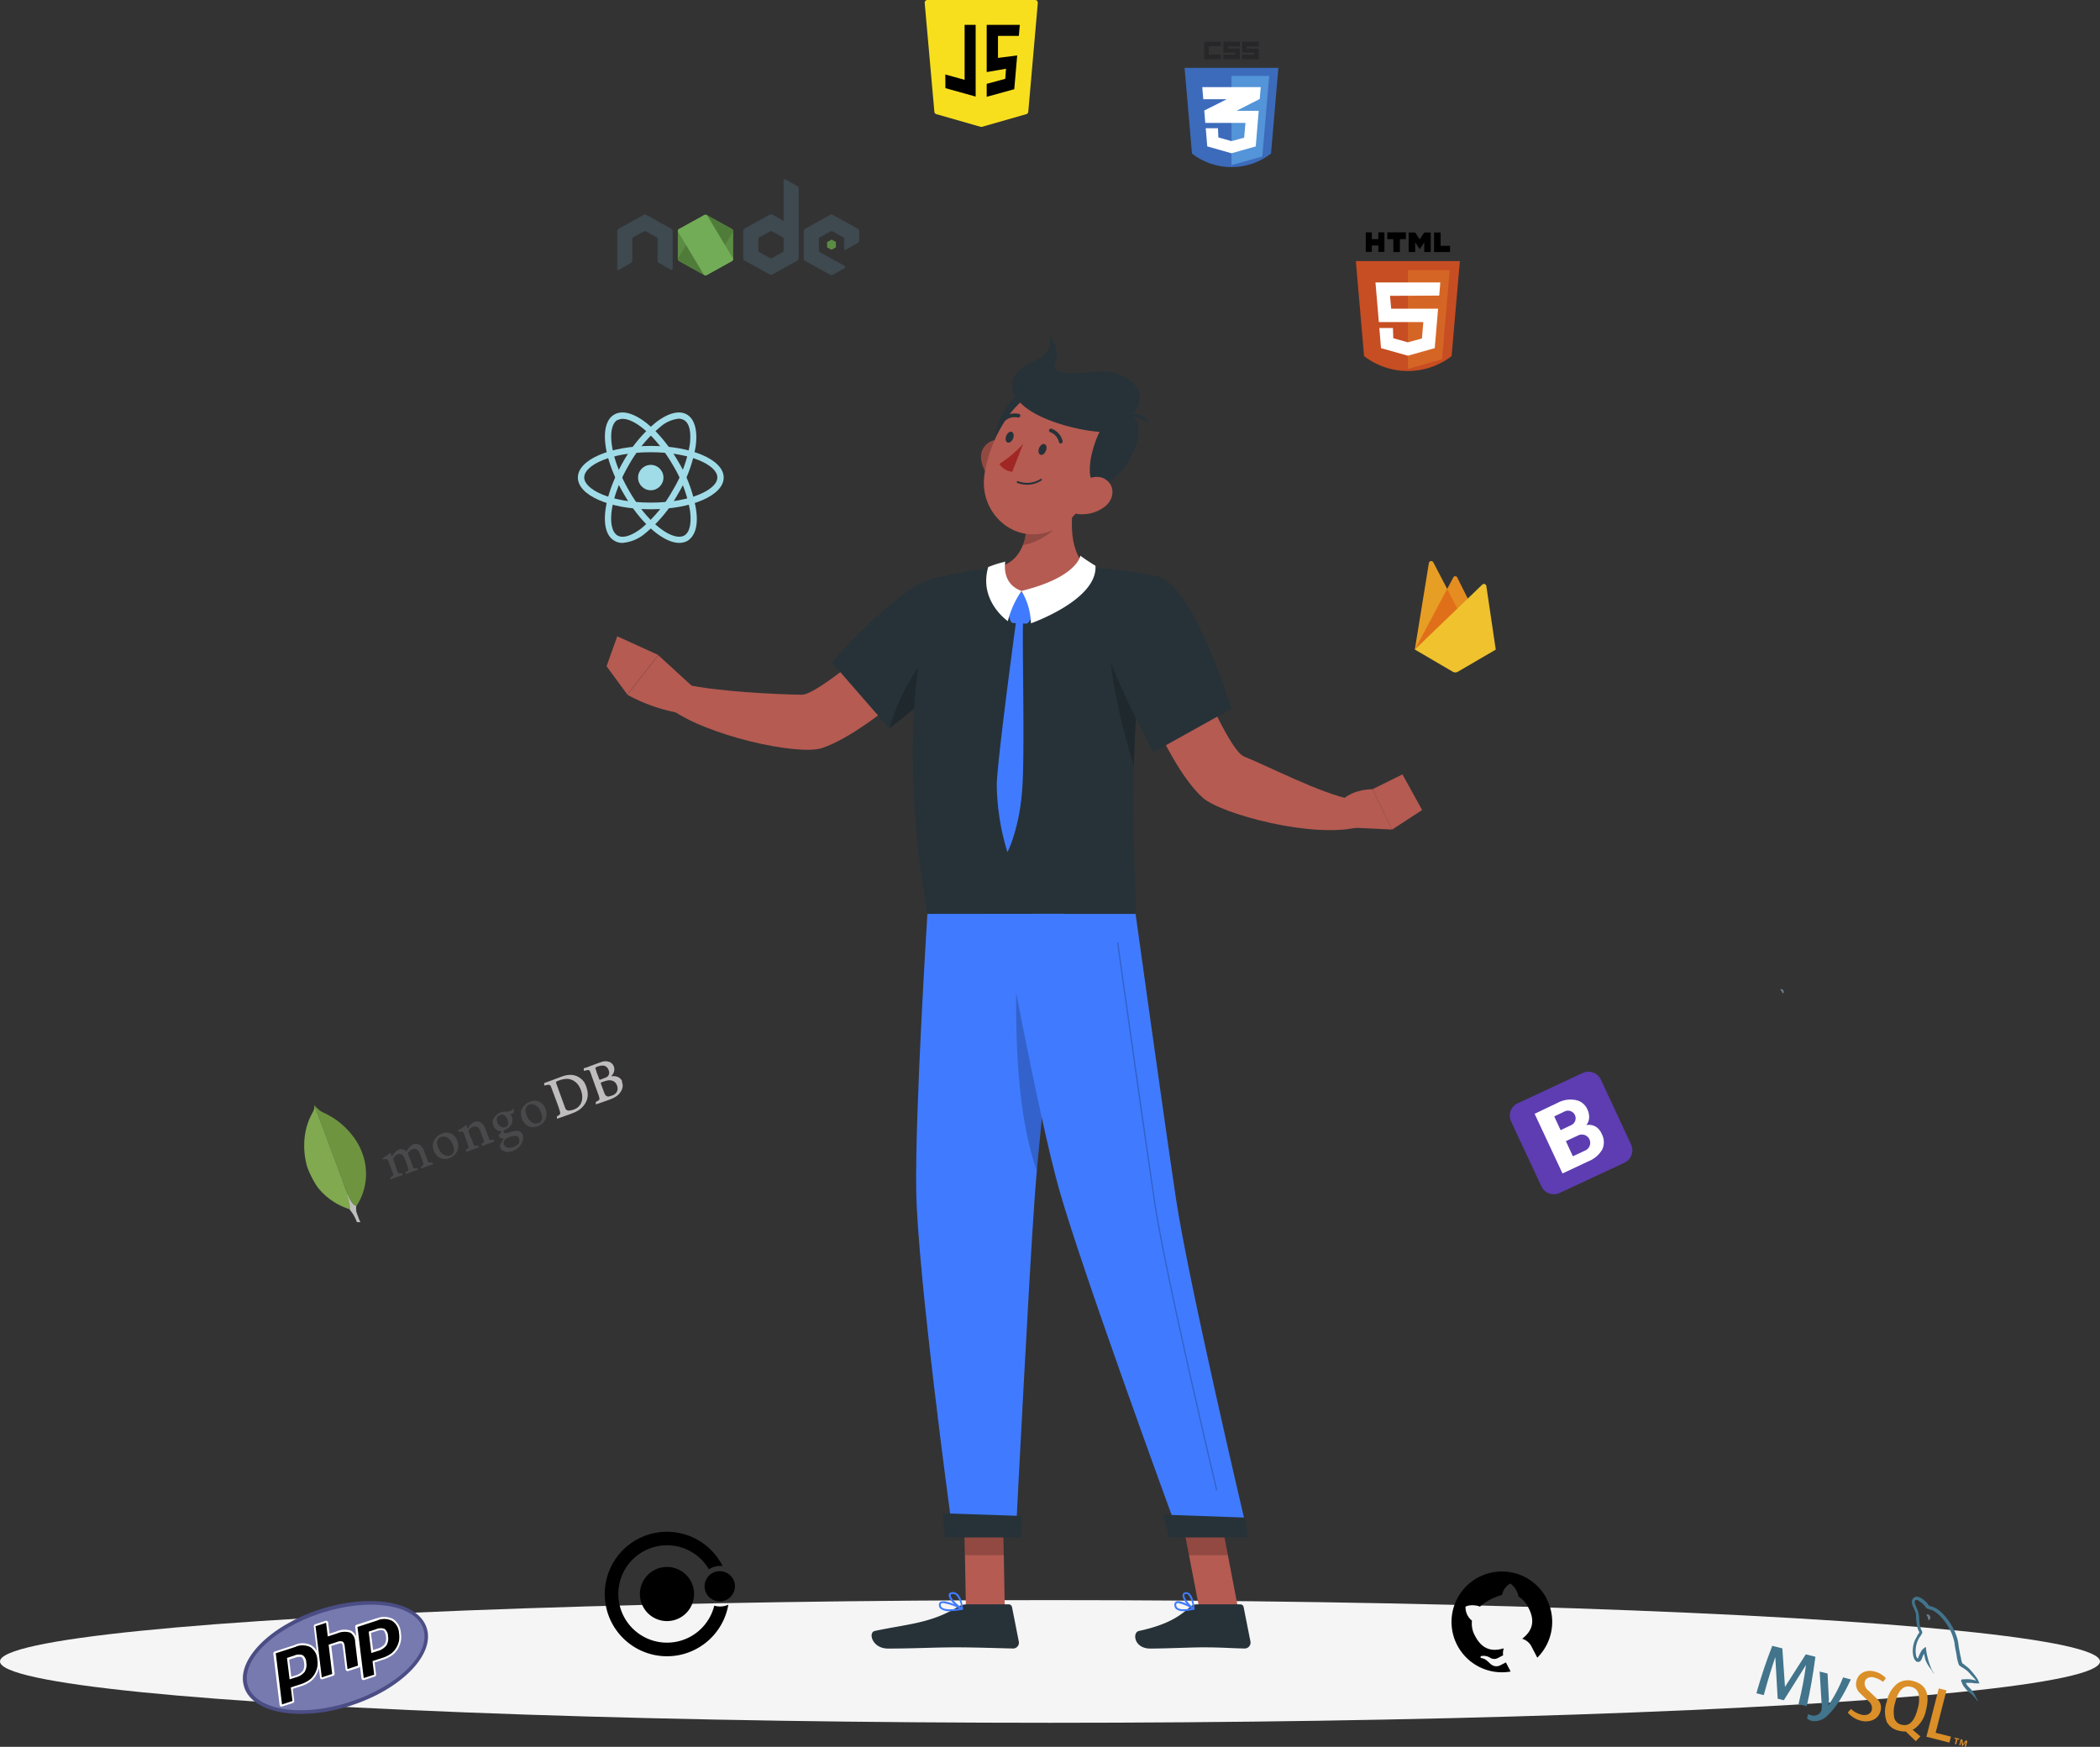 <svg xmlns="http://www.w3.org/2000/svg" xmlns:xlink="http://www.w3.org/1999/xlink" viewBox="0 0 416.64 346.61"><rect x="0" y="0" width="416.64" height="346.61" fill="#333333" stroke="none"/><defs><style>.cls-1{fill:none;}.cls-2{fill:#f5f5f5;}.cls-3{fill:#c74d22;}.cls-4{fill:#d56525;}.cls-5{fill:#fff;}.cls-6{fill:#3c6bbb;}.cls-7{fill:#5494d8;}.cls-8{fill:#272628;}.cls-9{fill:#f7df1e;}.cls-10{fill:#a0dce8;}.cls-11{fill:#5c8c44;}.cls-12{fill:#3e4950;}.cls-13{fill:#507c3a;}.cls-14{fill:#73ac57;}.cls-15{fill:#e58d21;}.cls-16{fill:#e79e25;}.cls-17{fill:#e06f1a;}.cls-18{fill:#efc22e;}.cls-19{fill:#b55b52;}.cls-20{fill:#263238;}.cls-21{opacity:0.2;}.cls-22{fill:#407bff;}.cls-23{fill:#a02724;}.cls-24{fill:#5d3db1;}.cls-25{fill:#6e9440;}.cls-26{fill:#80a950;}.cls-27{fill:#bfbdbd;}.cls-28{fill:#49494b;}.cls-29{fill:#6e7d8f;}.cls-29,.cls-32,.cls-33{fill-rule:evenodd;}.cls-30,.cls-33{fill:#42748c;}.cls-31,.cls-32{fill:#da8f28;}.cls-34{clip-path:url(#clip-path);}.cls-35{fill:url(#radial-gradient);}.cls-36{clip-path:url(#clip-path-2);}.cls-37{fill:#777aaf;}</style><clipPath id="clip-path"><path class="cls-1" d="M48.44,334.75c1.71,5.27,11.2,6.9,21.21,3.66h0c10-3.25,16.73-10.14,15-15.41h0c-1.71-5.26-11.2-6.89-21.2-3.65h0c-10,3.25-16.73,10.14-15,15.4"/></clipPath><radialGradient id="radial-gradient" cx="6233.58" cy="8447.91" r="0.06" gradientTransform="matrix(431.69, -140.01, -140.01, -431.69, -1508134.19, 4519913.72)" gradientUnits="userSpaceOnUse"><stop offset="0" stop-color="#adafd2"/><stop offset="0.3" stop-color="#adafd2"/><stop offset="0.75" stop-color="#4b4d85"/><stop offset="1" stop-color="#4b4d85"/></radialGradient><clipPath id="clip-path-2"><rect class="cls-1" x="46.72" y="317.72" width="39.67" height="22.32" transform="translate(-98.21 36.57) rotate(-17.97)"/></clipPath></defs><title>skillsAsset 11</title><g id="Layer_2" data-name="Layer 2"><g id="Character"><ellipse id="_Path_" data-name="&lt;Path&gt;" class="cls-2" cx="208.32" cy="329.67" rx="208.32" ry="12.17"/><path class="cls-3" d="M289.64,51.81,288,70.66a14.24,14.24,0,0,1-17.37,0L269,51.81Z"/><polygon class="cls-4" points="279.32 53.58 279.32 73.2 286.11 71.29 287.62 53.58 279.32 53.58"/><polygon class="cls-5" points="272.89 56.04 273.56 63.91 282.39 63.91 282.11 67.16 279.32 67.92 276.43 67.11 276.36 65.08 273.66 65.08 273.99 69.08 279.32 70.58 284.65 69.08 285.32 61.25 276.01 61.25 275.78 58.7 275.78 58.7 285.54 58.65 285.76 56.04 272.89 56.04"/><polygon points="273.46 46.1 273.46 47.45 272.17 47.45 272.17 46.1 270.97 46.1 270.97 49.98 272.17 49.98 272.17 48.71 273.46 48.71 273.46 49.98 274.67 49.98 274.67 46.1 273.46 46.1"/><polygon points="278.93 46.1 275.24 46.1 275.24 47.45 276.44 47.45 276.44 50.01 277.73 50.01 277.73 47.45 278.93 47.45 278.93 46.1"/><polygon points="285.82 48.77 285.82 46.13 284.52 46.13 284.52 48.77 284.52 50.01 285.82 50.01 287.68 50.01 287.68 48.77 285.82 48.77"/><polygon points="282.57 46.13 281.67 47.51 280.77 46.13 279.48 46.13 279.48 50.01 280.77 50.01 280.77 48.08 281.67 49.46 282.57 48.08 282.57 50.01 283.86 50.01 283.86 46.13 282.57 46.13"/><path class="cls-6" d="M253.63,13.47l-1.46,17a12.81,12.81,0,0,1-15.68,0l-1.47-17Z"/><polygon class="cls-7" points="244.33 15.06 244.33 32.77 250.44 31.05 251.81 15.06 244.33 15.06"/><polygon class="cls-5" points="249.73 21.99 245.32 21.99 249.93 19.64 250.13 17.29 238.53 17.29 238.73 19.69 243.39 19.69 238.92 21.93 239.13 24.39 239.13 24.39 247.1 24.39 246.84 27.32 244.33 28 241.72 27.27 241.65 25.44 239.22 25.44 239.52 29.05 244.33 30.41 249.14 29.05 249.73 21.99 249.73 21.99"/><polygon class="cls-8" points="239.79 10.86 239.79 9.18 242.2 9.18 242.2 8.28 238.92 8.28 238.92 11.76 242.2 11.76 242.2 10.86 239.79 10.86"/><polygon class="cls-8" points="243.6 9.64 243.6 9.22 246 9.22 246 9.18 246 8.28 242.72 8.28 242.72 10.44 245.07 10.44 245.07 10.86 242.72 10.86 242.72 11.76 246 11.76 246 10.86 246 9.64 243.6 9.64"/><polygon class="cls-8" points="247.34 9.64 247.34 9.22 249.73 9.22 249.73 9.18 249.73 8.28 246.46 8.28 246.46 10.44 248.81 10.44 248.81 10.86 246.46 10.86 246.46 11.76 249.73 11.76 249.73 10.86 249.73 9.64 247.34 9.64"/><rect x="186.21" y="2.94" width="17.21" height="17.21"/><path class="cls-9" d="M205.76.18a.52.52,0,0,0-.4-.18H184a.52.52,0,0,0-.4.18.5.5,0,0,0-.14.42l1.92,21.58a.54.54,0,0,0,.4.47l8.76,2.51.15,0,.15,0,8.77-2.51a.54.54,0,0,0,.4-.47L205.9.6A.57.57,0,0,0,205.76.18Zm-18.21,14.6,3.83,1.06V4.93h2.19V19.16l-6-1.67ZM201.81,11l-.58,6.7-5.47,1.51V16.64l3.69-1,.14-2-3.83.66V4.93h6.57l-.19,2.19H198v4.37Z"/><path class="cls-10" d="M129.11,101.05c-8.11,0-14.46-2.76-14.46-6.29s6.35-6.28,14.46-6.28,14.47,2.76,14.47,6.28S137.23,101.05,129.11,101.05Zm0-11.32c-7.92,0-13.2,2.58-13.2,5s5.28,5,13.2,5,13.21-2.58,13.21-5S137,89.73,129.11,89.73Z"/><path class="cls-10" d="M123.52,107.72a2.87,2.87,0,0,1-1.64-.44c-3.08-1.76-2.26-8.62,1.76-15.66h0a27.54,27.54,0,0,1,6.48-7.8c2.45-1.89,4.65-2.45,6.16-1.57s2.14,3.08,1.76,6.16A26.78,26.78,0,0,1,134.52,98a27.21,27.21,0,0,1-6.48,7.8A7.9,7.9,0,0,1,123.52,107.72Zm11.19-24.65a6.69,6.69,0,0,0-3.77,1.69,27.11,27.11,0,0,0-6.17,7.49h0c-4,6.85-4.34,12.77-2.26,14,1.07.63,2.83.06,4.78-1.45a26.72,26.72,0,0,0,6.16-7.48,26,26,0,0,0,3.4-9.06c.31-2.51-.06-4.27-1.13-4.9A2.59,2.59,0,0,0,134.71,83.07Z"/><path class="cls-10" d="M134.77,107.72c-3.14,0-7.67-3.84-11.06-9.81-4.09-7-4.91-13.9-1.83-15.66h0c3.08-1.76,8.62,2.33,12.71,9.37a27.23,27.23,0,0,1,3.52,9.56c.44,3.08-.19,5.22-1.76,6.16A3.35,3.35,0,0,1,134.77,107.72Zm-12.26-24.4c-2.08,1.19-1.7,7.11,2.26,14s8.87,10.13,11,8.93c1.07-.63,1.44-2.39,1.13-4.9a26,26,0,0,0-3.4-9.06c-4-6.86-8.86-10.13-10.94-8.93Z"/><circle class="cls-10" cx="129.11" cy="94.76" r="2.52"/><path class="cls-11" d="M139.68,42.7l-4.91,2.71a.55.55,0,0,0-.3.49v5.44a.55.55,0,0,0,.3.49l4.91,2.72a.62.62,0,0,0,.59,0l4.91-2.72a.56.56,0,0,0,.29-.49V45.9a.55.55,0,0,0-.3-.49l-4.9-2.71a.64.64,0,0,0-.3-.08.67.67,0,0,0-.3.08m25.25,4.89-.82.45a.09.09,0,0,0,0,.08V49a.09.09,0,0,0,0,.08l.82.45a.09.09,0,0,0,.1,0l.82-.45a.1.1,0,0,0,0-.08v-.91a.1.1,0,0,0,0-.08l-.82-.45-.05,0-.05,0"/><path class="cls-12" d="M158.22,36.94l-2.39-1.33a.21.21,0,0,0-.24,0,.24.24,0,0,0-.12.21v8l-2.2-1.22a.64.64,0,0,0-.3-.08.67.67,0,0,0-.3.08h0l-4.91,2.72a.54.54,0,0,0-.3.49v5.43a.55.55,0,0,0,.3.49l4.91,2.72a.62.62,0,0,0,.59,0l4.91-2.72a.56.56,0,0,0,.29-.49V37.36A.47.47,0,0,0,158.22,36.94ZM155.34,50l-2.23,1.24a.32.32,0,0,1-.27,0L150.61,50a.24.24,0,0,1-.14-.22V47.34a.27.27,0,0,1,.14-.23l2.23-1.23h0a.28.28,0,0,1,.13,0,.35.35,0,0,1,.14,0l2.23,1.23a.28.28,0,0,1,.13.23v2.47A.25.25,0,0,1,155.34,50Z"/><path class="cls-13" d="M139.68,42.7l-5.21,8.64a.55.55,0,0,0,.3.49l4.91,2.72a.62.62,0,0,0,.59,0l5.2-8.65a.55.55,0,0,0-.3-.49l-4.9-2.71a.64.64,0,0,0-.3-.08.67.67,0,0,0-.3.08"/><path class="cls-14" d="M139.68,42.7l-4.91,2.71a.55.55,0,0,0-.3.49l5.21,8.65a.62.62,0,0,0,.59,0l4.91-2.72a.56.56,0,0,0,.29-.49l-5.2-8.64a.64.64,0,0,0-.3-.08.67.67,0,0,0-.3.08"/><path class="cls-12" d="M170.17,45.37l-4.9-2.72a.64.64,0,0,0-.3-.08.67.67,0,0,0-.3.08h0l-4.91,2.72a.58.58,0,0,0-.3.5v5.41a.58.58,0,0,0,.3.5l4.91,2.72a.62.62,0,0,0,.59,0l2.26-1.25a.3.3,0,0,0,0-.53L162.61,50a.24.24,0,0,1-.14-.22V47.34a.25.25,0,0,1,.13-.22l2.24-1.24h0a.28.28,0,0,1,.13,0,.35.35,0,0,1,.14,0l2.23,1.24a.25.25,0,0,1,.13.22v2a.24.24,0,0,0,.12.21.25.25,0,0,0,.24,0l2.4-1.39a.49.49,0,0,0,.24-.42V45.87A.56.56,0,0,0,170.17,45.37Zm-37,0-4.9-2.72a.64.64,0,0,0-.3-.08.67.67,0,0,0-.3.08h0l-4.91,2.72a.58.58,0,0,0-.3.5v7.46a.24.24,0,0,0,.12.21.25.25,0,0,0,.24,0l2.4-1.39a.49.49,0,0,0,.24-.42V47.34a.25.25,0,0,1,.13-.22l2.24-1.24h0a.28.28,0,0,1,.13,0,.35.35,0,0,1,.14,0l2.23,1.24a.25.25,0,0,1,.13.22v4.39a.49.49,0,0,0,.24.42l2.4,1.39a.21.21,0,0,0,.24,0,.22.22,0,0,0,.12-.21V45.87A.56.56,0,0,0,133.17,45.37Z"/><path class="cls-15" d="M280.7,128.88l7.65-14.33a.43.43,0,0,1,.75,0l2.64,5.29Z"/><path class="cls-16" d="M280.7,128.88l2.79-17.16a.47.47,0,0,1,.88-.14l5.36,10.28Z"/><path class="cls-17" d="M280.71,128.88l.1-.08,8.79-7.2-2.48-4.75Z"/><path class="cls-18" d="M280.7,128.88,294.08,116a.48.48,0,0,1,.81.28l1.87,12.62-7.53,4.39a1,1,0,0,1-1,0Z"/><polygon class="cls-19" points="199.35 319.24 191.64 319.24 191.31 301.37 199.02 301.37 199.35 319.24"/><polygon class="cls-19" points="245.66 319.24 237.95 319.24 234.51 301.37 242.22 301.37 245.66 319.24"/><path class="cls-20" d="M237.42,318.34h8.67a.65.65,0,0,1,.64.53l1.36,6.85a1.17,1.17,0,0,1-1.17,1.38c-3-.06-4.48-.23-8.3-.23-2.34,0-7.18.24-10.41.24s-3.59-3.2-2.25-3.49c6-1.3,8.25-3.09,10.2-4.8A1.9,1.9,0,0,1,237.42,318.34Z"/><path class="cls-20" d="M191.71,318.34h8.42a.66.66,0,0,1,.65.53l1.35,6.85A1.15,1.15,0,0,1,201,327.1c-3-.06-7.42-.23-11.24-.23-4.47,0-8.33.24-13.57.24-3.16,0-4-3.2-2.63-3.49,6.06-1.32,11-1.46,16.29-4.68A3.63,3.63,0,0,1,191.71,318.34Z"/><path class="cls-19" d="M191.48,126.73l-8.23-7.38s-20.21,18.56-24.17,18.5c-5.4-.08-16.62-.65-22.88-2-1.12.68-3.42,3.27-3.65,4.44,7.17,5.66,25.85,9.72,30.54,8.14C173.76,144.85,191.48,126.73,191.48,126.73Z"/><path class="cls-20" d="M196.09,122.45c-.05,7.37-19.65,22.08-19.65,22.08l-11.39-13.08a97.5,97.5,0,0,1,14.82-14C187.89,111.62,196.15,114.36,196.09,122.45Z"/><path class="cls-21" d="M176.45,144.53S194.54,131,196,123.35C193.69,121,181.35,127.76,176.45,144.53Z"/><path class="cls-19" d="M137.43,136.25,130.6,130l-6.13,7.86a33.91,33.91,0,0,0,9.8,3.53Z"/><polygon class="cls-19" points="122.46 126.26 120.34 132.2 124.47 137.82 130.6 129.96 122.46 126.26"/><polygon class="cls-21" points="191.31 299.38 191.48 308.58 199.19 308.58 199.03 299.38 191.31 299.38"/><polygon class="cls-21" points="241.83 299.38 234.12 299.38 235.89 308.58 243.61 308.58 241.83 299.38"/><path class="cls-20" d="M186.1,114.68S176.42,138,184,181.34h41.25c.44-6.33-2.78-37.22,4.06-67.06a106.08,106.08,0,0,0-13.77-1.74,148.65,148.65,0,0,0-17.54,0A77.37,77.37,0,0,0,186.1,114.68Z"/><path class="cls-21" d="M220.18,121.65c-.81,4.91.45,16.66,4.79,30.23a198.71,198.71,0,0,1,3.7-34.63v-.06C226,116.91,221,117,220.18,121.65Z"/><path class="cls-19" d="M213.66,96.13c-1.24,5.65-2,12.64,1.89,16.41,0,0-2.41,5.72-12.89,5.72-9.58,0-4.65-5.72-4.65-5.72,6.33-1.51,6.2-9.29,5.21-13.67Z"/><path class="cls-22" d="M202.16,117.81l-2.27,2.51a.68.68,0,0,0-.14.65l.73,2.22a.65.65,0,0,0,.58.44l2.44.11a.65.65,0,0,0,.59-.29l1.47-2.15a.66.66,0,0,0-.05-.81l-2.36-2.69A.66.66,0,0,0,202.16,117.81Z"/><path class="cls-5" d="M202.67,117.25a13.36,13.36,0,0,1,1.87,6.43s13.24-4.63,12.8-11.42c0,0-1.84-1.11-3-2C214.34,110.25,213.79,114.53,202.67,117.25Z"/><path class="cls-5" d="M202.67,117.25a18.64,18.64,0,0,0-2.71,6s-5.85-4-3.9-10.73a21.73,21.73,0,0,1,3.39-1.07S198.56,115.8,202.67,117.25Z"/><path class="cls-22" d="M201.59,123.27s-3.75,27.61-3.83,32.42a46.64,46.64,0,0,0,2.12,13.39s2.57-4.88,3-13.6-.1-27.32.1-32.21Z"/><path class="cls-21" d="M203.21,98.87c.59,2.57.88,6.31-.27,9.27a10.34,10.34,0,0,0,2.83-.87c3.59-1.67,5.41-4.3,7.32-8.21.16-1,.36-2,.57-2.93Z"/><path class="cls-19" d="M194.72,91.43a7.06,7.06,0,0,0,3,4.58c2.12,1.38,4-.36,4.06-2.78.08-2.18-.92-5.51-3.37-5.92A3.36,3.36,0,0,0,194.72,91.43Z"/><path class="cls-21" d="M194.72,91.43a7.06,7.06,0,0,0,3,4.58c2.12,1.38,4-.36,4.06-2.78.08-2.18-.92-5.51-3.37-5.92A3.36,3.36,0,0,0,194.72,91.43Z"/><path class="cls-20" d="M205.06,76.68c-4.12.2-10,9.47-6.36,13.44S212.87,76.32,205.06,76.68Z"/><path class="cls-19" d="M219.08,91.44c-3.25,7-4.81,11.27-9.84,13.61-7.58,3.52-15.05-3-13.93-10.81,1-7,6.17-17.29,14.24-17.55A10.2,10.2,0,0,1,219.08,91.44Z"/><path class="cls-20" d="M224.54,82.44c4,2.58-1.67,14-6.82,13.69-2.27-.14-1.84-5.68.43-10.45C214,85.5,200.37,82.49,200.81,76c.15-2.08,2.28-3.34,5.33-4.91a3.65,3.65,0,0,0,2.05-4.42,4.91,4.91,0,0,1,1.15,5.23c-1.16,3.16,5.17,1.92,8.82,1.82C224.68,73.57,228.42,78.45,224.54,82.44Z"/><path class="cls-20" d="M223.64,82.44s3.21-1.2,4.3,1.6A9.65,9.65,0,0,0,223.64,82.44Z"/><path class="cls-19" d="M219.18,100.54a7.37,7.37,0,0,1-5.4,1.44c-2.52-.35-2.71-2.85-1.11-4.71,1.43-1.67,4.47-3.5,6.57-2.21S221.08,99.09,219.18,100.54Z"/><path class="cls-22" d="M184,181.34s-2.48,39.1-2.22,55c.28,16.59,6.86,65,6.86,65h13.06s2.41-47.42,3.58-63.71c1.28-17.76,5.84-56.32,5.84-56.32Z"/><path class="cls-20" d="M202.67,300.8c.06,0-.1,4.27-.1,4.27H187.51l-.52-4.8Z"/><path class="cls-21" d="M201.68,191.69c-.45,19.41.84,31.19,4,40.67.79-9.26,2.08-21.5,3.2-31.66Z"/><path class="cls-22" d="M198.64,181.34s7.31,40,11.57,54.94c4.67,16.4,22.52,65.09,22.52,65.09h14.13S235.72,254,233.3,237.77c-2.62-17.62-8-56.43-8-56.43Z"/><path class="cls-20" d="M247,301.12c.06,0,.61,3.95.61,3.95H232l-1.26-4.53Z"/><path class="cls-21" d="M241.37,295.71c-.06,0-.12,0-.12-.07-.11-.49-10.16-42.68-12.33-57.26-2.35-15.83-7.25-50.92-7.3-51.28,0,0,0-.09.12-.1s.13,0,.14.08c.05.35,5,35.45,7.3,51.28,2.17,14.58,12.23,56.77,12.33,57.25,0,.05,0,.09-.12.1Z"/><path class="cls-20" d="M207.52,89.43c-.23.59-.72.95-1.1.8s-.5-.72-.27-1.31.73-.94,1.1-.8S207.75,88.85,207.52,89.43Z"/><path class="cls-20" d="M201,87c-.23.58-.73.94-1.11.8s-.49-.73-.26-1.31.72-.95,1.1-.8S201.22,86.41,201,87Z"/><path class="cls-23" d="M203,88.06a22.89,22.89,0,0,1-4.73,4,3.5,3.5,0,0,0,2.56,1.56Z"/><path class="cls-20" d="M201.83,95.82a.18.18,0,0,1-.1-.24.19.19,0,0,1,.23-.11,5,5,0,0,0,4.45-.41.18.18,0,0,1,.26,0,.19.19,0,0,1,0,.25A5.27,5.27,0,0,1,201.83,95.82Z"/><path class="cls-20" d="M210.33,88a.35.35,0,0,1-.22-.24,2.78,2.78,0,0,0-1.72-2,.36.36,0,0,1-.24-.46.37.37,0,0,1,.46-.24,3.48,3.48,0,0,1,2.21,2.44.38.38,0,0,1-.26.46A.36.36,0,0,1,210.33,88Z"/><path class="cls-20" d="M199,83.57l-.13-.1a.38.38,0,0,1,.06-.52,3.69,3.69,0,0,1,3.25-.82.35.35,0,0,1,.23.46.37.37,0,0,1-.45.25h0a2.91,2.91,0,0,0-2.57.67A.4.4,0,0,1,199,83.57Z"/><path class="cls-19" d="M222.58,127l10.71-3.48s9.87,25.13,13.52,26.59c5,2,15.08,7.28,21.36,8.53.71,1.06,1.68,4.32,1.38,5.47-9,2.34-27.33-2.59-30.93-5.83C230.39,150.87,222.58,127,222.58,127Z"/><path class="cls-20" d="M229.32,114.28c7.27,1.06,15,26.35,15,26.35l-15.54,8.65s-6.46-12-9.57-20.95C216,119,221.52,113.14,229.32,114.28Z"/><path class="cls-22" d="M234.84,319.69a2.34,2.34,0,0,1-1.48-.39,1.08,1.08,0,0,1-.35-1,.63.63,0,0,1,.32-.52c.86-.43,3.32,1.09,3.6,1.27a.18.18,0,0,1,.08.18.19.19,0,0,1-.15.15A9.11,9.11,0,0,1,234.84,319.69Zm-1.11-1.6a.6.6,0,0,0-.24.05c-.05,0-.1.07-.12.21a.74.74,0,0,0,.24.67c.41.35,1.41.4,2.73.13A7.28,7.28,0,0,0,233.73,318.09Z"/><path class="cls-22" d="M236.82,319.42l-.09,0c-.78-.44-2.29-2.13-2.1-3a.62.62,0,0,1,.59-.48,1,1,0,0,1,.77.24c.88.73,1,3,1,3.05a.2.2,0,0,1-.09.17A.17.17,0,0,1,236.82,319.42Zm-1.48-3.13h-.08c-.24,0-.26.13-.27.18-.11.51.84,1.79,1.62,2.39a4.37,4.37,0,0,0-.85-2.42A.63.63,0,0,0,235.34,316.29Z"/><path class="cls-22" d="M188.47,319.69a2.89,2.89,0,0,1-1.86-.47,1,1,0,0,1-.32-.89.6.6,0,0,1,.31-.49c1-.52,4,1.05,4.36,1.23a.18.18,0,0,1,.09.19.17.17,0,0,1-.15.15A13.21,13.21,0,0,1,188.47,319.69Zm-1.36-1.6a.66.66,0,0,0-.34.07.23.23,0,0,0-.12.2.64.64,0,0,0,.21.58c.46.42,1.73.5,3.44.21A10.13,10.13,0,0,0,187.11,318.09Z"/><path class="cls-22" d="M190.87,319.42l-.08,0c-.92-.42-2.72-2.08-2.56-3,0-.2.19-.46.69-.51a1.31,1.31,0,0,1,1,.32c1,.8,1.12,2.88,1.12,3a.16.16,0,0,1-.08.16A.14.14,0,0,1,190.87,319.42Zm-1.81-3.13H189c-.33,0-.35.16-.36.2-.1.53,1.12,1.84,2.06,2.41a4.23,4.23,0,0,0-1-2.38A1,1,0,0,0,189.06,316.29Z"/><path class="cls-19" d="M268.86,164.25l7.34.35-3.9-8s-6.44-.1-7.49,4.85Z"/><polygon class="cls-19" points="282.15 160.73 278.25 153.66 272.3 156.6 276.2 164.6 282.15 160.73"/><path class="cls-24" d="M323.6,227.08a2.73,2.73,0,0,1-1.31,3.63l-12.86,6a2.72,2.72,0,0,1-3.62-1.32l-6-12.85a2.72,2.72,0,0,1,1.31-3.63l12.86-6a2.73,2.73,0,0,1,3.63,1.31Z"/><path class="cls-5" d="M316.53,223.52a2.7,2.7,0,0,0-1.81-.27,2.43,2.43,0,0,0,.55-1.31,3.29,3.29,0,0,0-.32-1.77,3.14,3.14,0,0,0-2.3-1.89,5.37,5.37,0,0,0-3.56.52L304.47,221,310,232.84l5.16-2.42a5.47,5.47,0,0,0,2.75-2.37,3.5,3.5,0,0,0-.16-3.12A2.93,2.93,0,0,0,316.53,223.52Zm-8.17-2,2.1-1a1.51,1.51,0,0,1,2,.73,1.49,1.49,0,0,1-.73,2l-2.1,1Zm6.18,6.75-2.48,1.16-1.39-3,2.48-1.16a1.64,1.64,0,0,1,1.39,3Z"/><path class="cls-25" d="M62.39,219.36l1,.95a4,4,0,0,0,.69.41,18,18,0,0,1,2.07,1.12,15.44,15.44,0,0,1,4,3.77,12.16,12.16,0,0,1,1.63,2.95,11.71,11.71,0,0,1-.26,9.32,10.22,10.22,0,0,1-.79,1.4c-.21.08-.38-.06-.52-.17a2.61,2.61,0,0,1-.65-.8,4.67,4.67,0,0,1-.53-1.13L69,237s-6.63-17.52-6.58-17.64Z"/><path class="cls-26" d="M62.38,219.32c-.05,0-.06,0-.08,0a1.23,1.23,0,0,1,0,.78,3.57,3.57,0,0,1-.35.77,13,13,0,0,0-1.47,4.5A15.05,15.05,0,0,0,61,231.7,20.17,20.17,0,0,0,63,235.56a12.92,12.92,0,0,0,5,3.86,12.67,12.67,0,0,0,1.49.56c.12,0,.09-.15.09-.24a3.07,3.07,0,0,0-.07-.53c-.12-.68-.29-1.35-.44-2l-6.69-17.88Z"/><path class="cls-27" d="M70.7,240.17a1.92,1.92,0,0,1,0-.89.86.86,0,0,1-.47-.2,2.89,2.89,0,0,1-.35-.35,7.88,7.88,0,0,1-.87-1.55l-.12-.33a1.87,1.87,0,0,0,.12.57,13.38,13.38,0,0,1,.4,1.81,1.54,1.54,0,0,1,0,.74.25.25,0,0,0,0,.08A8.08,8.08,0,0,1,70.61,242l.1.25c.11.31.07.25.36.26a1.16,1.16,0,0,1,.37,0c.08,0,.07-.1,0-.15l-.2-.41-.42-1.17a2.87,2.87,0,0,1-.17-.62Z"/><path class="cls-28" d="M78.44,231.31l.44,1.21.06.14a.34.34,0,0,0,.33.19,2.57,2.57,0,0,0,.4-.07.11.11,0,0,1,.14.08c.11.27.1.31-.17.39a17,17,0,0,0-1.85.68l-.05,0c-.19.08-.22.07-.29-.13a.38.38,0,0,0,0-.1c0-.06,0-.1.07-.13a3.79,3.79,0,0,0,.34-.2A.37.37,0,0,0,78,233c0-.19-.12-.38-.18-.56L77,230.26a.35.35,0,0,0-.28-.24,2.35,2.35,0,0,0-.53,0h-.15c-.14,0-.18-.12-.09-.22a.52.52,0,0,1,.11-.1,7.61,7.61,0,0,0,1.3-.88c.08-.07.11-.07.15,0a.55.55,0,0,1,.06.18,2.29,2.29,0,0,0,.09.31s0,.08.09.09.08,0,.11-.07a4.11,4.11,0,0,1,.39-.54,2.56,2.56,0,0,1,.73-.62,1.28,1.28,0,0,1,1.08-.06,2,2,0,0,1,.43.24c.12.08.13.08.2,0a5.24,5.24,0,0,1,.76-.92,1.55,1.55,0,0,1,1.08-.45,1.4,1.4,0,0,1,1.06.47,2.17,2.17,0,0,1,.51.83l.78,2.14a.35.35,0,0,0,.32.23,4.57,4.57,0,0,0,.52,0c.11,0,.11,0,.15.09.08.27.06.29-.2.37a19.36,19.36,0,0,0-1.93.7c-.12.06-.12.06-.18-.07v0c-.09-.21-.09-.21.1-.34l.19-.13a.35.35,0,0,0,.14-.4l-.2-.61-.59-1.56a1.1,1.1,0,0,0-.23-.37,1,1,0,0,0-1.29-.23,2,2,0,0,0-.74.66.2.2,0,0,0,0,.2,13.33,13.33,0,0,1,.6,1.52l.4,1.11a.34.34,0,0,0,.4.25l.4-.06c.06,0,.1,0,.12.07l0,0c.07.23.06.25-.16.33-.65.2-1.29.44-1.91.69-.22.09-.24.07-.31-.15s0-.14.08-.21l.25-.14a.38.38,0,0,0,.2-.51l-.18-.54-.6-1.6a1.3,1.3,0,0,0-.38-.52A.88.88,0,0,0,79,229a1.77,1.77,0,0,0-.84.61.5.5,0,0,0-.09.58l.43,1.17Zm15.07-5.45.41,1.12.1.24a.27.27,0,0,0,.28.15,2.36,2.36,0,0,0,.45-.08c.08,0,.11,0,.14.07l0,0c.09.28.07.33-.2.41a14.83,14.83,0,0,0-1.83.67l-.23.09c-.05,0-.06,0-.09,0a.82.82,0,0,1-.12-.34c0-.05,0-.07.06-.1l.31-.18a.32.32,0,0,0,.15-.44l-.22-.68-.72-2a.32.32,0,0,0-.29-.23,3,3,0,0,0-.52,0h-.16c-.13,0-.18-.13-.11-.25a.24.24,0,0,1,.14-.12,7.29,7.29,0,0,0,1.34-.93s.08,0,.12,0a.28.28,0,0,1,.08.15l.12.39s0,.12.06.13.07-.07.1-.11a3.66,3.66,0,0,1,.59-.77,1.77,1.77,0,0,1,.73-.47,1.44,1.44,0,0,1,1.45.35,2.27,2.27,0,0,1,.5.72l.24.58.65,1.76a.29.29,0,0,0,.29.21,3.55,3.55,0,0,0,.47-.06c.14,0,.15,0,.2.11l0,0c.08.28.07.29-.21.37a18.21,18.21,0,0,0-1.79.66,1.57,1.57,0,0,0-.23.09s-.08,0-.11,0a.88.88,0,0,1-.12-.32.09.09,0,0,1,0-.11l.35-.2a.27.27,0,0,0,.13-.31l-.06-.23-.62-1.67a2.77,2.77,0,0,0-.26-.55,1,1,0,0,0-1.1-.44,1.57,1.57,0,0,0-.91.62.45.45,0,0,0-.07.48l.44,1.21s0,0,0,0Z"/><path class="cls-27" d="M116.09,215.05a3.35,3.35,0,0,0-1.25-1.31,3.29,3.29,0,0,0-1.56-.46,4.66,4.66,0,0,0-1.69.29c-.23.07-3.26,1.23-3.5,1.28a.13.13,0,0,0-.11.1.85.85,0,0,0,0,.22c0,.25,0,.24.22.18a4.42,4.42,0,0,1,.6-.1.48.48,0,0,1,.45.22c.05.08,1.09,2.89,1.57,4.2l.31,1a.85.85,0,0,1,0,.22.36.36,0,0,1-.11.28,1,1,0,0,1-.3.21c-.21.1-.24.12-.22.39v.1c0,.11,0,.12.14.08l2.39-.85.93-.36.62-.31a4.3,4.3,0,0,0,1.61-1.64,3.29,3.29,0,0,0,.4-1.29,3.7,3.7,0,0,0-.18-1.55,2.94,2.94,0,0,0-.33-.85Zm-.75,1.56a3.34,3.34,0,0,1,.14,1.6,2.38,2.38,0,0,1-1.07,1.67,3.32,3.32,0,0,1-1.53.48.73.73,0,0,1-.75-.52L110.37,215c-.11-.29,0-.4.2-.48a5.34,5.34,0,0,1,1-.33,3.72,3.72,0,0,1,1-.12,2.58,2.58,0,0,1,.78.16,3,3,0,0,1,1.38,1.06,4.43,4.43,0,0,1,.61,1.28Zm8.09-2.07a.75.75,0,0,0-.06-.13,1.64,1.64,0,0,0-1-.79,2.7,2.7,0,0,0-.9-.08h-.15a.07.07,0,0,1,0-.07,2.19,2.19,0,0,0,.34-.46,1.57,1.57,0,0,0,.21-1,1.4,1.4,0,0,0-.15-.53,1.46,1.46,0,0,0-1-.82,2.27,2.27,0,0,0-1.39.06c-.87.3-1.74.63-2.6.95a4.83,4.83,0,0,1-.76.25c-.05,0-.12,0-.14.09a1.2,1.2,0,0,0,0,.38c0,.06,0,.09.11.07l.58-.12a.43.43,0,0,1,.51.2,3.2,3.2,0,0,1,.16.39l.53,1.5,1.08,3a3.53,3.53,0,0,1,.13.54.32.32,0,0,1-.12.32,1.59,1.59,0,0,1-.45.27.2.2,0,0,0-.15.21.69.69,0,0,0,0,.25c0,.1,0,.13.14.08s2.73-.93,3.21-1.16a5.66,5.66,0,0,0,.82-.48,3.15,3.15,0,0,0,1-1.27,1.8,1.8,0,0,0,.07-1.33,1.24,1.24,0,0,0-.09-.33Zm-5.07-1.86-.21-.64a.2.2,0,0,1,.09-.27,2.49,2.49,0,0,1,.57-.22,2.44,2.44,0,0,1,.61-.11,1.23,1.23,0,0,1,1,.35,1.2,1.2,0,0,1,.29.45,1.62,1.62,0,0,1,.15.69,1,1,0,0,1-.47.78,12.54,12.54,0,0,1-1.32.52c-.12.05-.14,0-.18-.09l-.27-.75a4.59,4.59,0,0,1-.27-.7Zm4.17,3.35a1.37,1.37,0,0,1-.47,1,1.43,1.43,0,0,1-.55.31,4.78,4.78,0,0,1-.76.23.73.73,0,0,1-.73-.44c-.19-.39-.32-.82-.44-1.12L119.2,215c0-.13,0-.18.09-.23l.75-.26.53-.13a1.84,1.84,0,0,1,1.13.15,1.37,1.37,0,0,1,.63.67,1.77,1.77,0,0,1,.2.85Z"/><path class="cls-28" d="M101.34,221l.22,0a.56.56,0,0,0,.43-.59.83.83,0,0,0-.17-.46s-.06.07-.07.09a.78.78,0,0,1-.34.31,2,2,0,0,1-.89.23h-.44a2.45,2.45,0,0,0-.89.19,3.38,3.38,0,0,0-1,.78,1.69,1.69,0,0,0-.44,1.23,2.08,2.08,0,0,0,.23.78,1.53,1.53,0,0,0,1.37.87h.1c.09,0,.11.05.06.13l-.15.21-.37.47a.19.19,0,0,0,0,.29.9.9,0,0,0,.4.29,1.64,1.64,0,0,0,.44.09c.11,0,.11,0,.06.13l-.34.49a2.54,2.54,0,0,0-.29.54.85.85,0,0,0,.07.79,1.46,1.46,0,0,0,.68.57,1.89,1.89,0,0,0,.88.13,3.26,3.26,0,0,0,1.39-.45,3.1,3.1,0,0,0,1.34-1.52,1.81,1.81,0,0,0,.09-1.35,1.2,1.2,0,0,0-1.29-.86l-.46.08-1.36.37a1,1,0,0,1-.45,0,.29.29,0,0,1-.24-.36.41.41,0,0,1,.22-.26l.24-.11a2.48,2.48,0,0,0,1.13-1.11,1.49,1.49,0,0,0,.16-.83,2.25,2.25,0,0,0-.37-1.06c-.06-.08,0-.09.07-.11Zm-.5,4.7a.84.84,0,0,0,.14-.06,6.15,6.15,0,0,1,1-.24h.36a.82.82,0,0,1,.69.66,1.06,1.06,0,0,1-.27,1,1.9,1.9,0,0,1-.61.44,2,2,0,0,1-.26.09,1.94,1.94,0,0,1-.86.16,1.35,1.35,0,0,1-.59-.14.88.88,0,0,1-.43-1.21A1.23,1.23,0,0,1,100.84,225.74Zm0-2.83a.83.83,0,0,1-.73.82,1,1,0,0,1-.93-.26,1.8,1.8,0,0,1-.61-1.22.83.83,0,0,1,.41-.86,1,1,0,0,1,1.29.12,1.79,1.79,0,0,1,.48.8,2,2,0,0,1,.09.6ZM90.57,226a2.37,2.37,0,0,0-.95-1,2.25,2.25,0,0,0-1.88-.1,2.94,2.94,0,0,0-1.38,1,2.21,2.21,0,0,0-.49,1.56,3.1,3.1,0,0,0,.49,1.41,2.27,2.27,0,0,0,3,.85,2.69,2.69,0,0,0,.88-.65,2.25,2.25,0,0,0,.66-1.39,2.84,2.84,0,0,0-.19-1.33l-.19-.39Zm-.49,2.19a1,1,0,0,1-.58,1,1.39,1.39,0,0,1-1.06.11,1.69,1.69,0,0,1-.72-.42,3.18,3.18,0,0,1-1-2,1.25,1.25,0,0,1,.12-.71,1.16,1.16,0,0,1,.93-.62,1.52,1.52,0,0,1,1.09.26,2.42,2.42,0,0,1,.77.88,3.75,3.75,0,0,1,.22.48,2.8,2.8,0,0,1,.22,1.06Zm18-8.5a2.27,2.27,0,0,0-2.87-1.12,3,3,0,0,0-1.34.95,2.15,2.15,0,0,0-.51,1.68,2.94,2.94,0,0,0,.88,1.83,2.08,2.08,0,0,0,1.7.61,2.85,2.85,0,0,0,1.81-.89,2.33,2.33,0,0,0,.68-1.61,3.1,3.1,0,0,0-.2-1.13,1.45,1.45,0,0,0-.15-.32Zm-.51,2a1.06,1.06,0,0,1-.57,1.09,1.46,1.46,0,0,1-1,.12,1.71,1.71,0,0,1-.79-.46,2.6,2.6,0,0,1-.58-.78,3.47,3.47,0,0,1-.36-1.13,1,1,0,0,1,0-.25,1.15,1.15,0,0,1,1-1.16,1.55,1.55,0,0,1,1.14.3,2.32,2.32,0,0,1,.75.92,2.09,2.09,0,0,1,.19.44,2.73,2.73,0,0,1,.21.92Z"/><path class="cls-29" d="M353.57,196.26a1.48,1.48,0,0,0-.39.05h0a4,4,0,0,0,.3.39c.08.15.15.3.22.45l0,0a.53.53,0,0,0,.2-.47.78.78,0,0,1-.11-.2c-.06-.09-.18-.14-.26-.21"/><path class="cls-29" d="M382.71,320.38a1.91,1.91,0,0,0-.49-.06v0h0c0,.2.18.37.25.57s.08.41.13.62l0,0A.67.67,0,0,0,383,321a2.76,2.76,0,0,1-.08-.27c0-.14-.17-.23-.24-.35"/><path class="cls-30" d="M358.44,338.54l-1.61-.41q1-4.08,1.48-7.76h0l-4.4,7-1.22-.31-.47-8.26h0c-.76,2.24-1.53,4.76-2.29,7.55l-1.46-.37q1.44-5.08,3.15-9.41l2,.51.52,7.63h0l4.13-6.45,1.91.48q-.72,5.4-1.71,9.78"/><path class="cls-30" d="M367.2,333.24q-2.34,5.07-4.56,7.07a3.52,3.52,0,0,1-3.21,1.16,2.68,2.68,0,0,1-.92-.49l.22-.85a5,5,0,0,0,.65.21,1.62,1.62,0,0,0,1.22-.1,1.43,1.43,0,0,0,.78-.92,6.76,6.76,0,0,0,0-1.73l-.36-5.92,1.57.4.22,4.42a5.62,5.62,0,0,1-.14,2,27.8,27.8,0,0,0,3-5.66Z"/><polygon class="cls-31" points="386.76 345.77 382.2 344.61 384.65 335.02 386.18 335.41 384.03 343.82 387.06 344.59 386.76 345.77"/><path class="cls-32" d="M381,344.54l-1.54-1.32a3.41,3.41,0,0,0,.55-.32,6.08,6.08,0,0,0,2.12-3.62q1.21-4.75-2.52-5.71a3.67,3.67,0,0,0-3.17.48,6,6,0,0,0-2.11,3.6,5.89,5.89,0,0,0,0,4,3.52,3.52,0,0,0,2.47,1.77,4.3,4.3,0,0,0,1.3.15l2,1.92Zm-5.16-3.61a6.11,6.11,0,0,1,.18-3.16q.93-3.63,3.13-3.06a1.91,1.91,0,0,1,1.47,1.3,6,6,0,0,1-.18,3.13q-.93,3.64-3.14,3.09a1.91,1.91,0,0,1-1.46-1.3"/><path class="cls-31" d="M373.1,339.46a2.59,2.59,0,0,1-1.4,1.77,3.66,3.66,0,0,1-2.6.17,5,5,0,0,1-2.5-1.59l.62-.72a4.86,4.86,0,0,0,1.92,1.09,2.21,2.21,0,0,0,1.45,0,1.35,1.35,0,0,0,.79-.94,1.82,1.82,0,0,0-.75-1.75c-.58-.54-1.72-1.65-1.72-1.65a2.38,2.38,0,0,1-.58-2.32,2.49,2.49,0,0,1,1.3-1.68,3.22,3.22,0,0,1,2.29-.17,4.47,4.47,0,0,1,2.25,1.33l-.58.72a4.88,4.88,0,0,0-1.74-.86,1.69,1.69,0,0,0-1.23.06,1.21,1.21,0,0,0-.66.8,1.85,1.85,0,0,0,.78,1.77l1.76,1.68a2.34,2.34,0,0,1,.6,2.32"/><path class="cls-33" d="M392,333.47a5.38,5.38,0,0,0-2.33-.25c-.19,0-.47-.05-.55.16s0,.27.09.42a2.78,2.78,0,0,0,.43.86,8.48,8.48,0,0,0,.6.72c.38.4.85.69,1.22,1.08.21.23.41.5.63.74s.14.3.29.4v0c-.06-.12,0-.28-.09-.42l-.27-.42a5.59,5.59,0,0,0-.9-1.48c-.31-.35-1-.9-1.07-1.37l0,0a4.83,4.83,0,0,0,.85,0c.42,0,.77.11,1.2.11l.6,0,0-.1c-.16-.27-.24-.58-.41-.84a16.5,16.5,0,0,0-1.54-1.91c-.3-.32-.73-.59-1.06-.89-.12-.1-.34-.19-.4-.33a4.89,4.89,0,0,1-.24-1c-.18-.72-.32-1.51-.44-2.25a11.56,11.56,0,0,0-.25-1.47,12,12,0,0,0-3.38-5.48,5.74,5.74,0,0,0-1.36-.86l-.86-.26a5.79,5.79,0,0,1-.43-.55c-.55-.58-2-1.92-2.81-.85-.51.67.08,1.61.25,2.06a6.57,6.57,0,0,1,.37,1c0,.22,0,.43,0,.66a16,16,0,0,0,.21,1.71,5.69,5.69,0,0,0,.25.83c.06.15.2.25.18.47a3.15,3.15,0,0,0-.48.8,5.19,5.19,0,0,0-.66,4c.11.34.39,1.09,1,1s.63-.77.93-1.31c.07-.13.07-.23.16-.3v0c.08.37.17.72.23,1.08a7,7,0,0,0,1.11,1.94c.23.28.36.7.67.91v0h0a2,2,0,0,0-.21-.3,5.65,5.65,0,0,1-.43-.85,15,15,0,0,1-.75-2.44c-.1-.4-.16-.84-.22-1.24,0-.15,0-.36-.08-.46a4.54,4.54,0,0,0-.75.64,7.17,7.17,0,0,0-.78,1.67h0c-.34-.18-.37-.6-.43-1a5.17,5.17,0,0,1,.68-3.12c.15-.22.69-.9.61-1.16s-.21-.43-.29-.64a4,4,0,0,1-.23-.84c-.11-.72-.07-1.48-.21-2.2a5.78,5.78,0,0,0-.35-1,5.91,5.91,0,0,1-.4-1.07c0-.14-.06-.37.07-.48a.19.19,0,0,1,.2-.11c.18-.09.57.18.7.29a5.3,5.3,0,0,1,1,.87c.14.16.25.42.45.53l.24.06c.35.18.78.23,1.1.42a7.44,7.44,0,0,1,1.47,1.23,10.62,10.62,0,0,1,2.6,4.88c.07.3.07.56.12.87.1.63.26,1.29.36,1.91a7.8,7.8,0,0,0,.42,1.76c.11.29.78.59,1.06.8a7.71,7.71,0,0,1,.71.53c.34.34.66.72,1,1.08.15.19.66.62.63.87"/><path class="cls-31" d="M389.79,346.55l.24.06.3-1.18-.36-.09-.5.73-.12-.89-.34-.08-.3,1.17.22.06.23-.9h0l.1,1,.17,0,.57-.81Zm-1.94-.5.26.07.25-1,.33.09.05-.2-.93-.24-.05.2.34.09Z"/><path d="M306.84,317.23A10,10,0,0,1,305,328.92l-1.17-2.25a3,3,0,0,0-1.83-1.5c2.11-1.63,2.57-3.59,1.27-6.1a5.26,5.26,0,0,0-2-2.28,4,4,0,0,0-1.63-2.59,3.3,3.3,0,0,0-1.63,2.27,11.22,11.22,0,0,0-2.35.92,9.47,9.47,0,0,0-2.05,1.41,3.32,3.32,0,0,0-2.85,0,3.41,3.41,0,0,0,1.28,2.78,4.93,4.93,0,0,0,.6,3c1.3,2.52,3.16,3.27,5.71,2.48a3,3,0,0,0-.13,1.39l-1.05.54a1.51,1.51,0,0,1-1.61-.11,2.57,2.57,0,0,0-1.62-.3c-.25.09-.31.37,0,.43.95.14,1.43.93,2,1.32a1.68,1.68,0,0,0,1.77.08l1.06-.55.94,1.81a10,10,0,1,1,7.15-14.45Z"/><path d="M139.34,306.12a12.35,12.35,0,1,0,3.16,17.18,12.23,12.23,0,0,0,2-4.89,4,4,0,0,1-2.79.19,9.66,9.66,0,1,1-3.89-10.27,9.52,9.52,0,0,1,2.82,3.05,4.06,4.06,0,0,1,2.73-.63A12.3,12.3,0,0,0,139.34,306.12Zm5.19,6.19a3,3,0,1,0,.76,4.11A2.94,2.94,0,0,0,144.53,312.31Zm-9.15-.44a5.37,5.37,0,1,0,1.37,7.47A5.36,5.36,0,0,0,135.38,311.87Z"/><g id="g3438"><g id="g3440"><g class="cls-34"><g id="g3442"><g id="g3448"><g id="g3450"><path id="path3462" class="cls-35" d="M48.44,334.75c1.71,5.27,11.2,6.9,21.21,3.66h0c10-3.25,16.73-10.14,15-15.41h0c-1.71-5.26-11.2-6.89-21.2-3.65h0c-10,3.25-16.73,10.14-15,15.4"/></g></g></g></g></g><g id="g3464"><g class="cls-36"><g id="g3466"><g id="g3472"><path id="path3474" class="cls-37" d="M69.42,337.7C79,334.58,85.54,328.11,84,323.23s-10.65-6.29-20.27-3.17-16.12,9.59-14.54,14.46,10.65,6.3,20.27,3.18"/></g></g></g></g><g id="g3476"><g class="cls-36"><g id="g3478"><g id="g3484"><path id="path3486" d="M58.64,332.66a3,3,0,0,0,1.61-1,2.44,2.44,0,0,0,.28-1.71c-.08-.68-.27-1.11-.57-1.28a2,2,0,0,0-1.55.09l-1.27.41.47,3.83ZM56,338.43a.19.19,0,0,1-.18,0,.19.19,0,0,1-.09-.15l-1.24-10.15a.19.19,0,0,1,.14-.22l4-1.3a3.7,3.7,0,0,1,3.11.12,3.31,3.31,0,0,1,1.45,2.63,4.35,4.35,0,0,1,0,1.49,4.66,4.66,0,0,1-.52,1.4,4.15,4.15,0,0,1-1.17,1.35,7,7,0,0,1-1.92.9l-1.62.53.31,2.53a.21.21,0,0,1-.14.22Z"/></g><g id="g3488"><path id="path3490" class="cls-5" d="M57.37,329.3l1.1-.35c.88-.29,1.25-.2,1.39-.11s.4.52.47,1.13a2.28,2.28,0,0,1-.25,1.57,2.82,2.82,0,0,1-1.51.92l-.78.25Zm1.14-2.9-4,1.29a.43.43,0,0,0-.28.45l1.24,10.15a.46.46,0,0,0,.19.3.43.43,0,0,0,.35,0l2.08-.67a.41.41,0,0,0,.28-.45l-.29-2.36,1.46-.47a7,7,0,0,0,2-.94,4.22,4.22,0,0,0,1.23-1.41,5.14,5.14,0,0,0,.55-1.45,5.08,5.08,0,0,0,.05-1.56,3.55,3.55,0,0,0-1.56-2.79,3.86,3.86,0,0,0-3.28-.13m-1.07,6.86,1.26-.41a3.2,3.2,0,0,0,1.72-1.08,2.61,2.61,0,0,0,.32-1.85,1.79,1.79,0,0,0-.68-1.44,2.24,2.24,0,0,0-1.72.07l-1.42.46.52,4.25m1.2-6.47a3.51,3.51,0,0,1,2.94.09,3.14,3.14,0,0,1,1.36,2.49,4.47,4.47,0,0,1,0,1.42,4.54,4.54,0,0,1-.5,1.34,3.86,3.86,0,0,1-1.12,1.28,6.73,6.73,0,0,1-1.86.88l-1.78.57.33,2.7-2.08.68-1.24-10.15,4-1.3"/></g><g id="g3492"><path id="path3494" d="M69.07,331.37a.2.2,0,0,1-.17,0,.2.2,0,0,1-.1-.15l-.55-4.49c0-.43-.16-.71-.31-.8s-.35-.11-1,.09l-1.49.49.69,5.64a.2.2,0,0,1-.14.22L64,333a.22.22,0,0,1-.18,0,.21.21,0,0,1-.09-.15L62.47,322.7a.21.21,0,0,1,.14-.22l2.06-.67a.22.22,0,0,1,.18,0,.24.24,0,0,1,.09.15l.3,2.45,1.6-.52a3.91,3.91,0,0,1,2.74-.16,2.28,2.28,0,0,1,1.15,2l.58,4.72a.21.21,0,0,1-.14.22Z"/></g><g id="g3496"><path id="path3498" class="cls-5" d="M64.61,321.61l-2.06.67a.43.43,0,0,0-.29.45l1.24,10.15a.46.46,0,0,0,.19.3.43.43,0,0,0,.35,0l2.07-.67a.42.42,0,0,0,.28-.44l-.67-5.48L67,326.2c.62-.2.79-.11.8-.11s.15.2.21.64l.55,4.5a.37.37,0,0,0,.19.29.39.39,0,0,0,.35.05l2.09-.68a.4.4,0,0,0,.28-.44l-.57-4.73a2.52,2.52,0,0,0-1.27-2.16,4,4,0,0,0-2.89.16l-1.36.44-.27-2.2a.42.42,0,0,0-.19-.3.43.43,0,0,0-.35-.05m.13.4.33,2.7,1.84-.6a3.74,3.74,0,0,1,2.59-.17,2.1,2.1,0,0,1,1,1.83l.57,4.73-2.09.68-.55-4.5c-.06-.51-.2-.82-.42-.95a1.55,1.55,0,0,0-1.12.08l-1.65.53.71,5.82-2.07.67-1.24-10.15,2.07-.67"/></g><g id="g3500"><path id="path3502" d="M74.87,327.39a3.07,3.07,0,0,0,1.62-1,2.51,2.51,0,0,0,.28-1.71c-.08-.69-.28-1.12-.57-1.29a2.15,2.15,0,0,0-1.56.09l-1.26.41.47,3.83Zm-2.69,5.78a.2.2,0,0,1-.17,0,.22.22,0,0,1-.1-.15l-1.24-10.15a.23.23,0,0,1,.14-.23l4-1.29a3.7,3.7,0,0,1,3.11.11,3.36,3.36,0,0,1,1.46,2.64,4.94,4.94,0,0,1,0,1.49,4.66,4.66,0,0,1-.52,1.4,4.14,4.14,0,0,1-1.18,1.34,6.88,6.88,0,0,1-1.92.91l-1.62.52.31,2.53a.19.19,0,0,1-.14.22Z"/></g><g id="g3504"><path id="path3506" class="cls-5" d="M73.6,324l1.11-.36c.87-.29,1.24-.19,1.38-.11s.4.53.48,1.13a2.33,2.33,0,0,1-.25,1.57,2.86,2.86,0,0,1-1.51.92l-.79.26Zm1.15-2.91-4,1.3a.4.4,0,0,0-.28.44L71.71,333a.4.4,0,0,0,.19.3.43.43,0,0,0,.35.05l2.08-.68a.42.42,0,0,0,.28-.44l-.29-2.36,1.46-.48a7,7,0,0,0,2-.93A4.45,4.45,0,0,0,79,327.07a5.06,5.06,0,0,0,.54-1.46,4.77,4.77,0,0,0,0-1.56A3.52,3.52,0,0,0,78,321.26a3.9,3.9,0,0,0-3.28-.13M73.67,328l1.27-.41a3.26,3.26,0,0,0,1.72-1.09,2.64,2.64,0,0,0,.32-1.85,1.85,1.85,0,0,0-.68-1.44,2.25,2.25,0,0,0-1.72.08l-1.43.46.52,4.25m1.21-6.48a3.47,3.47,0,0,1,2.94.1,3.11,3.11,0,0,1,1.35,2.48,4.54,4.54,0,0,1,0,1.43,4.49,4.49,0,0,1-.5,1.33,3.87,3.87,0,0,1-1.12,1.28,6.46,6.46,0,0,1-1.86.88l-1.78.58.33,2.7-2.08.67-1.24-10.15,4-1.3"/></g></g></g></g></g></g></g></svg>